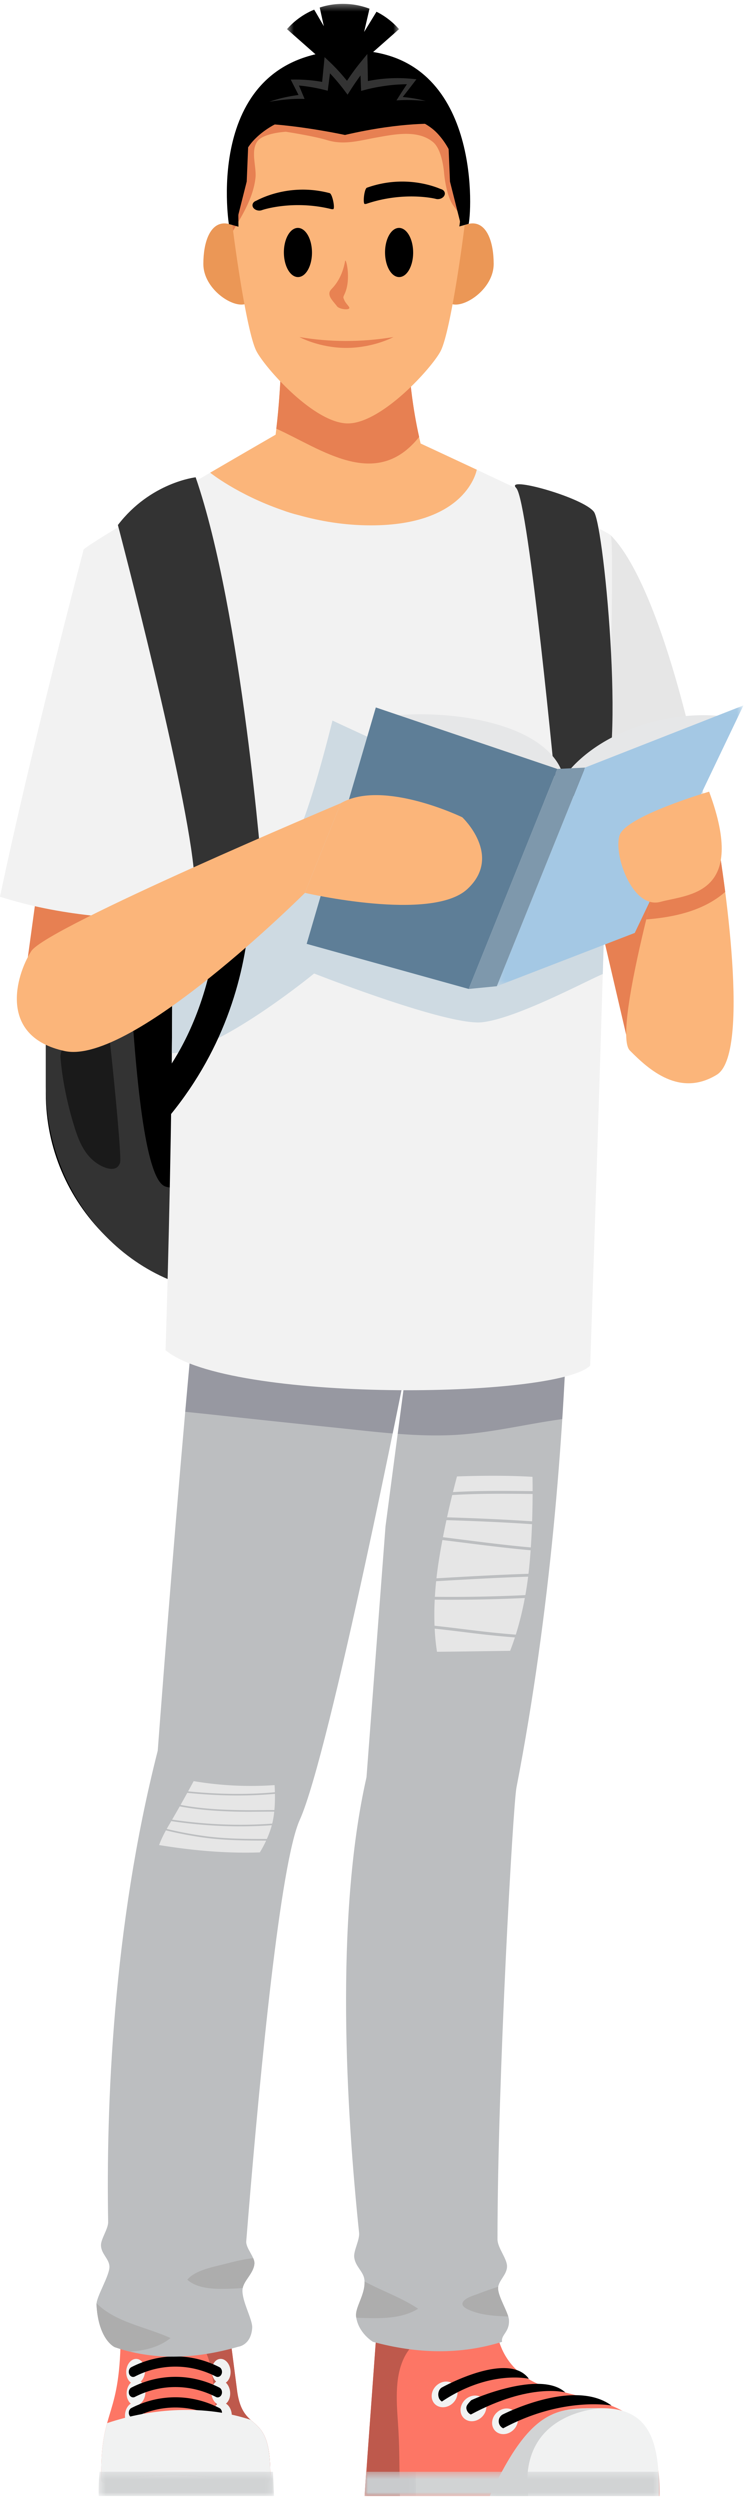 <svg xmlns="http://www.w3.org/2000/svg" xmlns:xlink="http://www.w3.org/1999/xlink" width="113" height="377" viewBox="0 0 113 377">
    <defs>
        <path id="a" d="M.004.295h44.547V28.98H.004z"/>
        <path id="c" d="M.003.295h19.792V28.98H.003z"/>
        <path id="e" d="M.376.076h17.09V13.33H.375z"/>
        <path id="g" d="M.004.39h44.557v3.667H.004z"/>
        <path id="i" d="M.004.39h7.76v3.667H.005z"/>
        <path id="k" d="M.412.39H26.87v3.667H.412z"/>
        <path id="m" d="M.46.305h16.907v9.412H.459z"/>
        <path id="o" d="M.28.04h37.208v42.35H.28z"/>
    </defs>
    <g fill="none" fill-rule="evenodd">
        <path fill="#000" d="M37.095 195.119h12.327c16.603 0 30.186-13.6 30.186-30.223v-41.174c0-16.623-13.583-30.222-30.186-30.222H37.095c-16.602 0-30.186 13.6-30.186 30.222v41.174c0 16.623 13.584 30.223 30.186 30.223"/>
        <path fill="#333" d="M12.378 107.14c2.556 1.342 4.024 3.327 5.045 6.142 1.765 4.87 1.466 63.094 7.439 65.619 3.755 1.587 43.97-2.236 52.288-2.539-4.527 11.014-14.817 18.757-26.719 18.757H36.086c-16.047 0-29.177-14.07-29.177-31.268v-39.084c0-6.584 1.93-12.705 5.204-17.758.088.045.178.086.265.132"/>
        <path fill="#1A1A1A" d="M15.807 152.278c.515 1.233.562 3.119.727 4.446.347 2.778 1.848 17.696 1.586 18.59-.468 1.597-2.332.846-3.246.284-2.252-1.381-3.12-3.841-3.87-6.384-.917-3.106-1.621-6.5-1.874-9.753-.207-2.67 6.082-8.61 6.677-7.183"/>
        <g transform="translate(54.993 347.442)">
            <mask id="b" fill="#fff">
                <use xlink:href="#a"/>
            </mask>
            <path fill="#FD7665" d="M44.551 28.98H.004L2.03 1.204c6.4-1.102 12.418-1.319 17.765 0 0 0-1.09 8.583 7.792 11.39 8.884 2.81 16.964 1.93 16.964 16.384" mask="url(#b)"/>
        </g>
        <g transform="translate(54.993 347.442)">
            <mask id="d" fill="#fff">
                <use xlink:href="#c"/>
            </mask>
            <path fill="#BE594C" d="M19.769 2.658c-5.379.395-11.928.586-14.083 6.114-1.244 3.192-.752 7.038-.565 10.36.185 3.286.126 6.568.216 9.847H.003L2.03 1.205c6.401-1.102 12.42-1.319 17.766 0 0 0-.069.568-.026 1.453" mask="url(#d)"/>
        </g>
        <path fill="#F1F2F2" d="M90.811 363.17c7.248 0 8.787 5.125 8.559 13.251H73.893c6.378-13.72 10.42-13.25 16.918-13.25"/>
        <g transform="translate(73.517 363.091)">
            <mask id="f" fill="#fff">
                <use xlink:href="#e"/>
            </mask>
            <path fill="#D1D3D4" d="M6.173 13.33H.376C6.754-.39 10.796.08 17.294.08c1.909 0-12.857-.606-11.12 13.25" mask="url(#f)"/>
        </g>
        <path fill="#F1F2F2" d="M74.949 363.826c-.831.783-.946 2.01-.26 2.739.687.727 1.916.683 2.745-.1.83-.783.946-2.01.26-2.738-.687-.728-1.915-.684-2.745.1"/>
        <path fill="#000" d="M75.917 366.2c9.015-4.842 16.34-3.43 16.34-3.43-5.62-4.131-16.155 1.228-16.3 1.29a1.17 1.17 0 0 0-.04 2.14"/>
        <path fill="#F1F2F2" d="M70.186 361.88c-.83.782-.945 2.008-.258 2.737.686.729 1.915.685 2.744-.098.83-.784.946-2.01.259-2.74-.686-.728-1.915-.684-2.745.1M65.83 359.77c-.829.782-.944 2.009-.259 2.737.687.728 1.916.684 2.746-.098.83-.784.946-2.01.26-2.74-.687-.727-1.916-.684-2.746.1"/>
        <path fill="#000" d="M71.033 364.122c9.014-4.843 14.26-3.323 14.26-3.323-3.744-3.464-14.114 1.066-14.22 1.182-.596.652-.875.936-.626 1.532.117.28.331.49.586.61"/>
        <path fill="#000" d="M66.698 360.025c.117-.06 10.007-5.542 13.089-1.29 0 0-5.882-1.412-13.12 3.43a1.087 1.087 0 0 1-.472-.608c-.2-.596.025-1.282.503-1.532"/>
        <g transform="translate(54.993 372.364)">
            <mask id="h" fill="#fff">
                <use xlink:href="#g"/>
            </mask>
            <path fill="#D1D3D4" d="M44.342.39c.172 1.103.247 2.32.21 3.667H.003L.271.39h44.07z" mask="url(#h)"/>
        </g>
        <g transform="translate(54.993 372.364)">
            <mask id="j" fill="#fff">
                <use xlink:href="#i"/>
            </mask>
            <path fill="#090023" d="M7.726.39c.03 1.103.044 2.32.037 3.667H.004L.051.39h7.675z" mask="url(#j)" opacity=".2"/>
        </g>
        <path fill="#FD7665" d="M34.597 351.468c-.974-6.548-16.386-5.113-16.386.062 0 13.177-2.951 11.501-2.951 21.416 0 2.984-.273.36 10.718.36 10.992 0 14.806 3.427 14.806-.22 0-9.846-4.011-5.811-4.986-12.36l-1.201-9.258z"/>
        <path fill="#BE594C" d="M30.943 354.486c1.686 3.368 1.039 7.548 2.19 11.087 1.051 3.226 3.628 6.56 6.53 9.12.742-.117 1.12-.537 1.12-1.607 0-9.846-4.01-5.811-4.985-12.36l-1.2-9.258c-.874-5.868-13.306-5.314-15.888-1.414 4.682-.216 9.872-.28 12.233 4.432"/>
        <path fill="#F1F2F2" d="M19.082 357.26c-.193 1.026.268 2.018 1.029 2.218.76.2 1.533-.468 1.725-1.494.193-1.025-.268-2.017-1.028-2.217-.76-.2-1.533.468-1.726 1.493M34.745 357.26c.192 1.026-.268 2.018-1.028 2.218-.76.2-1.533-.468-1.727-1.494-.192-1.025.269-2.017 1.029-2.217.76-.2 1.533.468 1.726 1.493"/>
        <path fill="#000" d="M32.839 358.456a.586.586 0 0 1-.26-.062c-3.89-1.994-8.348-1.994-12.237 0-.328.165-.715-.013-.858-.402-.142-.391.01-.846.339-1.014 4.219-2.162 9.055-2.162 13.275 0 .328.168.48.623.339 1.014-.107.29-.347.464-.598.464"/>
        <path fill="#F1F2F2" d="M18.899 363.824c-.193 1.026.267 2.018 1.028 2.219.76.2 1.533-.47 1.725-1.494.193-1.026-.267-2.018-1.027-2.218-.76-.201-1.534.467-1.726 1.493M34.929 363.824c.193 1.026-.268 2.018-1.028 2.219-.76.2-1.533-.47-1.726-1.494-.193-1.026.268-2.018 1.028-2.218.76-.201 1.533.467 1.726 1.493"/>
        <path fill="#000" d="M32.839 364.621a.587.587 0 0 1-.26-.063c-3.89-1.993-8.348-1.993-12.237 0-.328.163-.715-.012-.858-.401-.142-.391.01-.846.339-1.014 4.219-2.162 9.055-2.162 13.275 0 .328.168.48.623.339 1.014-.107.29-.347.464-.598.464"/>
        <path fill="#F1F2F2" d="M19.144 360.488c-.193 1.025.268 2.017 1.028 2.218.76.2 1.533-.469 1.726-1.493.193-1.026-.268-2.02-1.028-2.219-.76-.2-1.533.469-1.726 1.494M34.684 360.488c.193 1.025-.268 2.017-1.029 2.218-.76.2-1.533-.469-1.726-1.493-.192-1.026.268-2.02 1.029-2.219.76-.2 1.533.469 1.726 1.494"/>
        <path fill="#000" d="M32.839 361.539a.58.58 0 0 1-.26-.064c-3.89-1.993-8.348-1.993-12.237 0-.328.166-.715-.012-.858-.4-.142-.392.01-.846.339-1.015 4.219-2.16 9.055-2.16 13.275 0 .328.169.48.623.339 1.016-.107.288-.347.463-.598.463"/>
        <path fill="#F1F2F2" d="M37.807 364.921c-6.853-2.272-14.754-1.822-21.648.5-.502 1.82-.899 3.893-.899 7.525 0 2.984-.273.36 10.718.36 10.992 0 14.806 3.427 14.806-.22 0-6.15-1.565-6.884-2.977-8.165"/>
        <g transform="translate(14.472 372.364)">
            <mask id="l" fill="#fff">
                <use xlink:href="#k"/>
            </mask>
            <path fill="#D1D3D4" d="M.543.39a33.463 33.463 0 0 0-.125 3.667H26.87L26.712.39H.542z" mask="url(#l)"/>
        </g>
        <path fill="#BCBEC0" d="M85.56 164.73s2.765 51.04-7.645 104.858c-.504 2.603-2.853 43.862-2.86 68.107 0 1.274 1.428 2.886 1.441 4.058.015 1.33-1.382 2.207-1.349 3.383.039 1.3 1.576 3.65 1.639 4.73.108 1.85-1.232 2.208-1.04 3.294-6.262 1.958-12.77 1.826-19.48 0 0 0-2.192-1.287-2.538-3.776-.206-1.476 1.513-3.45 1.245-5.626-.15-1.218-1.377-1.953-1.535-3.358-.112-.992.848-2.61.736-3.686-1.89-18.091-3.707-47.416 1.118-68.693l2.87-37.857 3.267-24.79s-11.657 59.032-16.203 69.072c-2.947 6.513-5.97 38.004-7.731 59.33-.12 1.456-.235 2.862-.343 4.211-.084 1.05 1.311 2.405 1.235 3.379-.119 1.522-1.703 2.604-1.802 3.907-.13 1.72 1.556 4.543 1.464 5.8-.19 2.621-2.092 2.827-2.092 2.827-6.791 1.963-13.014 2.003-18.651.063 0 0-2.46-1.061-2.749-6.415-.061-1.14 2.008-4.41 1.954-5.748-.047-1.168-1.243-1.878-1.278-3.187-.027-.962 1.103-2.492 1.084-3.524-.31-17.35.669-44.362 7.481-71.083 0 0 6.106-82.481 9.352-98.144l52.41-1.132z"/>
        <path fill="#090023" d="M70.06 216.297c-3.322.29-6.696.189-10.062-.066l1.431-10.857s-.852 4.313-2.183 10.799c-2.819-.232-5.63-.56-8.397-.846a3250.62 3250.62 0 0 1-18.39-1.947c-1.505-.164-3.01-.32-4.516-.471 1.779-20.141 3.772-40.123 5.207-47.047l52.409-1.132s1.111 20.531-.73 49.279c-4.934.668-9.799 1.855-14.769 2.288" opacity=".2"/>
        <path fill="#ADADAD" d="M63.081 348.172c-2.682 1.654-6.167 1.465-9.327 1.353-.008-.048-.02-.092-.027-.141-.195-1.408 1.354-3.27 1.267-5.326 2.661 1.44 5.57 2.42 8.087 4.114M69.947 347.007c.46-.56 1.646-.874 2.3-1.131a50.82 50.82 0 0 1 2.922-1.022 1.513 1.513 0 0 0-.021.282c.032 1.118 1.17 3.01 1.53 4.206-1.991-.077-3.989-.18-5.816-.954-.613-.26-1.474-.701-.915-1.38M28.26 343.794c1.146-1.412 3.844-1.91 5.451-2.321 1.414-.361 2.969-.774 4.49-.928.126.29.206.57.186.821-.112 1.434-1.524 2.478-1.77 3.684-.511.037-1.024.07-1.537.088-2.145.07-5.088.196-6.82-1.344M19.623 354.638a25.932 25.932 0 0 1-2.318-.675s-2.46-1.06-2.748-6.414c-.003-.06.002-.13.01-.202 2.898 2.894 7.346 3.506 11.164 5.246-1.727 1.375-3.871 1.886-6.108 2.045"/>
        <g fill="#E6E6E6">
            <path d="M68.335 225.017c.196-.788.399-1.578.609-2.363 3.8-.13 7.602-.16 11.393.058.012.719.017 1.44.018 2.16-4.013-.047-8.029-.084-12.02.145M67.445 228.819c.242-1.105.504-2.23.78-3.361 4.028-.24 8.08-.205 12.128-.157-.004 1.39-.029 2.775-.074 4.123-4.269-.29-8.55-.472-12.834-.605M66.826 231.819c.162-.839.338-1.698.527-2.574 4.31.134 8.616.317 12.91.61-.043 1.21-.104 2.385-.179 3.507-4.436-.393-8.842-1-13.258-1.543M65.611 240.807c.044-.77.106-1.555.188-2.354 4.624-.265 9.248-.537 13.88-.683a54.24 54.24 0 0 1-.42 2.781 229.97 229.97 0 0 1-13.648.256M74.176 246.179c-2.872-.298-5.738-.707-8.618-1.007a45.178 45.178 0 0 1 .028-3.937 231.08 231.08 0 0 0 13.593-.247 47.696 47.696 0 0 1-1.36 5.524c-1.23-.09-2.45-.21-3.643-.333M65.927 249.095a33.153 33.153 0 0 1-.347-3.486c3.14.33 6.264.782 9.401 1.086.89.087 1.794.167 2.704.234-.229.704-.47 1.38-.723 2.024-3.679.051-7.357.114-11.035.142M65.847 238.017l.051-.46c.188-1.565.479-3.373.846-5.312 4.435.543 8.857 1.15 13.312 1.544a79.406 79.406 0 0 1-.325 3.548c-4.633.144-9.259.414-13.884.68"/>
        </g>
        <path fill="#E6E6E6" d="M35.104 273.189c1.974.067 4.221.01 6.27.014a13.841 13.841 0 0 1-.302 1.805c-5.06.372-10.114.142-15.106-.597.355-.61.743-1.283 1.15-2.001 2.588.499 5.346.697 7.988.779M41.427 269.204c.022.362.037.722.046 1.077-4.378.401-8.742.298-13.095-.135.277-.505.56-1.022.84-1.542 3.974.672 8.075.887 12.21.6"/>
        <path fill="#E6E6E6" d="M41.48 270.52c.013.85-.012 1.673-.082 2.444-1.64.007-3.37.042-4.952.015-3.033-.045-6.235-.215-9.204-.79.327-.58.668-1.191 1.013-1.817 4.395.441 8.803.552 13.224.148M25.837 274.633c5.013.75 10.086.988 15.17.62-.019.071-.038.145-.058.213-.186.632-.419 1.253-.686 1.86-3.04.007-6.245-.018-9.225-.414a56.725 56.725 0 0 1-5.884-1.1c.073-.13.143-.261.221-.393.146-.246.302-.51.462-.786"/>
        <path fill="#E6E6E6" d="M30.485 277.083c3.113.453 6.485.487 9.668.49-.28.61-.599 1.206-.955 1.779-5.114.174-10.166-.29-15.199-1.108.27-.716.616-1.458 1.033-2.216a59.03 59.03 0 0 0 5.453 1.055"/>
        <path fill="#E78052" d="M3.173 151.844l9.454-68.982 14.665 35.366-5.017 33.809zM92.13 80.714l16.398 73.448-13.508 4.256-7.332-31.496z"/>
        <path fill="#E6E6E6" d="M84.428 136.452l-3.54-27.371L92.13 80.714c7.16 7.162 13.625 33.161 16.35 52.82-7.955 1.514-15.955 2.701-24.05 2.918"/>
        <path fill="#F2F2F2" d="M92.13 80.714c-1.199-1.11-28.78-13.878-28.78-13.878l-3.694 8.634L41.7 65.486S14.095 81.391 12.627 82.862c-.936.936 6.44 20.741 11.835 35 3.074 8.127.515 85.758.515 85.758 9.454 7.92 59.045 7.34 64.062 2.318 0 0 4.29-124.114 3.09-125.224"/>
        <path fill="#CEDAE2" d="M72.734 154.162c-5.21.58-25.343-7.353-25.343-7.353s-14.738 12.073-21.465 12.005c.06-6.5.071-12.947.004-18.761 2.954-1.675 15.882-9.916 18.005-12.552 2.349-2.915 6.223-18.836 6.223-18.836s22.854 10.68 26.542 11.658c4.992 1.322 10.286.123 15.043-2.002a6976.8 6976.8 0 0 1-.803 28.57c-2.509 1.042-12.996 6.692-18.206 7.271"/>
        <path fill="#FBB57A" d="M63.46 66.887c-1.212-4.999-1.565-9.471-1.565-9.471l-19.42-5.521s-.01 6.882-.895 13.66c-.59.34-4.8 2.77-9.873 5.731 0 0 4.084 3.288 10.859 5.634.802.3 1.641.56 2.523.775 3.199.89 6.826 1.533 10.879 1.533 14.54 0 15.96-8.393 15.96-8.393-4.611-2.16-8.175-3.812-8.468-3.948"/>
        <path fill="#E78052" d="M63.235 65.888c-1.024-4.576-1.34-8.472-1.34-8.472l-19.42-5.521s-.018 6.284-.79 12.754c6.736 3.019 15.029 9.443 21.55 1.24"/>
        <path fill="#F2F2F2" d="M27.53 138.787c-9.33-.094-18.544-.68-27.53-3.557 4.647-22.197 12.626-52.368 12.626-52.368 11.027 10.324 17.145 25.883 16.164 49.016l-1.26 6.91z"/>
        <g transform="translate(42.836 .274)">
            <mask id="n" fill="#fff">
                <use xlink:href="#m"/>
            </mask>
            <path fill="#000" d="M4.567 1.177L6.02 3.68 5.398.862c2.44-.799 5.102-.736 7.511.175l-.812 3.512 1.868-3.054a11.228 11.228 0 0 1 3.402 2.626l-6.34 5.596a2.815 2.815 0 0 0-4.227 0L.46 4.121a11.205 11.205 0 0 1 4.107-2.944" mask="url(#n)"/>
        </g>
        <path fill="#EB9756" d="M38.385 39.811c0 3.381.155 6.123-1.972 6.123-2.128 0-5.735-2.742-5.735-6.123 0-3.382 1.048-6.123 3.176-6.123 2.127 0 4.53 2.741 4.53 6.123M74.481 39.811c0 3.381-3.607 6.123-5.734 6.123-2.129 0-1.972-2.742-1.972-6.123 0-3.382 2.401-6.123 4.53-6.123 2.128 0 3.176 2.741 3.176 6.123"/>
        <path fill="#FBB57A" d="M52.579 14.13c-16.666 0-17.67 15.657-17.732 17.545-.005.115-.002.225.005.339.1 1.743 2.23 17.861 3.835 20.94 1.33 2.554 8.717 10.9 13.796 10.9 5.082 0 12.658-8.346 13.989-10.9 1.604-3.079 3.735-19.197 3.835-20.94a3.31 3.31 0 0 0 .005-.339c-.06-1.888-1.066-17.545-17.733-17.545"/>
        <path fill="#E78052" d="M70.166 33.402c-.564-.812-1.192-1.575-1.766-2.384-1.137-1.603-1.397-4.869-1.397-4.869s-.228-3.52-1.668-4.716c-2.31-1.92-5.856-1.17-8.531-.695-2.562.454-4.86 1.183-7.443.396-2.06-.627-6.23-1.264-6.23-1.264s-3.455.174-4.336 1.491c-1.01 1.51-.06 3.824-.256 5.502-.345 2.928-1.878 5.43-3.373 7.942-.18-1.401-.293-2.421-.314-2.791a3.475 3.475 0 0 1-.005-.338c.061-1.889 1.066-17.546 17.732-17.546 16.667 0 17.673 15.657 17.733 17.546.004.114.002.224-.005.338-.013.23-.063.718-.141 1.388"/>
        <path fill="#000" d="M44.774 34.382c1.166-.16 2.19 1.366 2.286 3.407.096 2.042-.77 3.825-1.937 3.984-1.167.16-2.19-1.365-2.287-3.405-.096-2.042.771-3.826 1.938-3.986M60.036 34.382c1.166-.16 2.19 1.366 2.288 3.407.096 2.042-.772 3.825-1.939 3.984-1.167.16-2.19-1.365-2.287-3.405-.097-2.042.771-3.826 1.938-3.986M66.506 28.514c-.293-.105-5.112-2.354-11.145-.208-.418.147-.656 2.462-.319 2.462.099 0 .2-.016.298-.05 5.61-1.89 10.316-.762 10.418-.724.487.133 1.07-.093 1.28-.504.21-.411-.037-.847-.532-.976M38.642 30.28c.282-.13 4.893-2.781 11.086-1.157.429.11.864 2.398.526 2.426a.95.95 0 0 1-.3-.023c-5.749-1.406-10.343.117-10.442.165-.474.174-1.074-.003-1.318-.395s-.035-.846.448-1.017"/>
        <path fill="#E88252" d="M52.023 44.256c-.29.644-.275.53-.065 1.031.143.347.48.682.682.967.442.629-1.452.42-1.794-.062-.282-.402-.963-1.068-1.108-1.6-.173-.63.16-.858.489-1.227.943-1.055 1.547-2.393 1.837-3.988.114-.632.943 2.687-.041 4.88"/>
        <path fill="#E78052" d="M59.37 50.828c-4.892.803-9.62.78-14.199 0 0 0 2.97 1.639 7.062 1.639 4.093 0 7.137-1.64 7.137-1.64"/>
        <path fill="#000" d="M51.605 16.415s-8.828-.21-13.459 4.878c-2.397 2.635-2.237 6.966-2.17 12.896l-1.448-.399S30.331 7.6 53.052 7.6c19.284 0 18.199 23.655 17.656 26.154l-1.412.399s1.611-8.77-3.292-14.019c-2.609-2.792-7.928-3.719-14.4-3.719"/>
        <path fill="#000" d="M67.596 20.352l.29 7.027 1.664 6.593s1.23-8.839-1.954-13.62M37.511 20.352l-.29 7.027-1.663 6.593s-1.23-8.839 1.953-13.62M66.15 18.685s-5.283-.386-14.11 1.667c0 0-9.745-2.101-15.534-1.667 0 0 15.099-9.128 29.643 0"/>
        <path fill="#333" d="M45.04 14.325l-.867-1.706-.313-.617.645-.005a22.69 22.69 0 0 1 4.094.354l.26-2.622.11-1.113.778.734c.925.872 1.789 1.828 2.603 2.837a33.271 33.271 0 0 1 2.133-2.901l.937-1.146.038 1.558c.02.842.034 1.684.045 2.526a21.65 21.65 0 0 1 2.982-.395 22.79 22.79 0 0 1 3.63.053l.714.072-.462.603c-.53.693-1.066 1.385-1.608 2.073 1.166.106 2.325.288 3.456.599-1.316-.119-2.63-.183-3.936-.115l-.464.024.282-.447c.42-.669.857-1.328 1.29-1.988-.946.015-1.89.067-2.828.186-1.166.152-2.325.353-3.464.659l-.612.164-.034-.75c-.023-.527-.038-1.056-.057-1.584a42.09 42.09 0 0 0-1.524 2.224l-.43.678-.47-.628a30.344 30.344 0 0 0-2.184-2.59l-.257 1.999-.08.625-.51-.13a25.696 25.696 0 0 0-3.835-.66l.649 1.544.2.477-.44-.007c-1.626-.025-3.252.167-4.876.442 1.426-.516 2.908-.826 4.404-1.027"/>
        <path fill="#000" d="M36.94 124.024s5.789 24.342-12.156 45.207l-1.158-5.796s11.964-12.557 9.07-38.252l4.244-1.16z"/>
        <path fill="#333" d="M29.52 71.978s-6.814.758-11.734 7.2c0 0 10.65 40.454 11.532 52.96 0 0 5.48.903 10.275.145 0 0-3.039-39.846-10.074-60.305M77.884 73.604c-1.893-1.934 10.172 1.432 11.733 3.602 1.562 2.17 5.11 40.214.568 43.05l-6.245-.356s-4.163-44.362-6.056-46.296"/>
        <path fill="#E6E7E8" d="M110.158 108.198s-6.023-1.374-14.01 1.373c-7.987 2.748-10.988 7.557-10.988 7.557l24.998-8.93zM57.698 108.06s9.13-1.373 17.907 1.374c8.777 2.748 9.324 7.556 9.324 7.556l-27.23-8.93z"/>
        <g transform="translate(74.674 106.337)">
            <mask id="p" fill="#fff">
                <use xlink:href="#o"/>
            </mask>
            <path fill="#A4C8E4" d="M37.488.04l-23.9 9.377L.28 42.39l20.81-8.037z" mask="url(#p)"/>
        </g>
        <path fill="#5E7E97" d="M84.082 115.96l-27.383-9.273-10.433 35.652 24.444 6.8z"/>
        <path fill="#7E98AC" d="M88.262 115.754l-4.18.206-13.372 33.18 4.244-.413z"/>
        <path fill="#FBB57A" d="M69.743 123.251s-11.964-5.796-18.331-2.125l-5.403 13.524s19.103 4.443 24.505-.58c5.404-5.023-.771-10.819-.771-10.819"/>
        <path fill="#FBB57A" d="M46.009 134.65s-26.097 26.032-36.228 23.859c-10.13-2.173-7.38-11.447-5.065-15.07 2.316-3.622 46.696-22.313 46.696-22.313l-5.403 13.523zM108.334 127.115s5.403 31.539-.193 34.961c-5.596 3.423-10.227-.724-13.121-3.658s6.56-34.974 6.56-34.974l6.754 3.67z"/>
        <path fill="#E78052" d="M97.5 138.655a374.052 374.052 0 0 1 4.08-15.21l6.754 3.67s.525 3.064 1.078 7.386c-3.199 2.796-7.503 3.806-11.913 4.154"/>
        <path fill="#FBB57A" d="M106.984 119.387s-12.543 3.67-13.507 6.569c-.965 2.898 1.93 11.205 6.174 10.046 4.245-1.159 13.121-.966 7.333-16.615"/>
    </g>
</svg>
